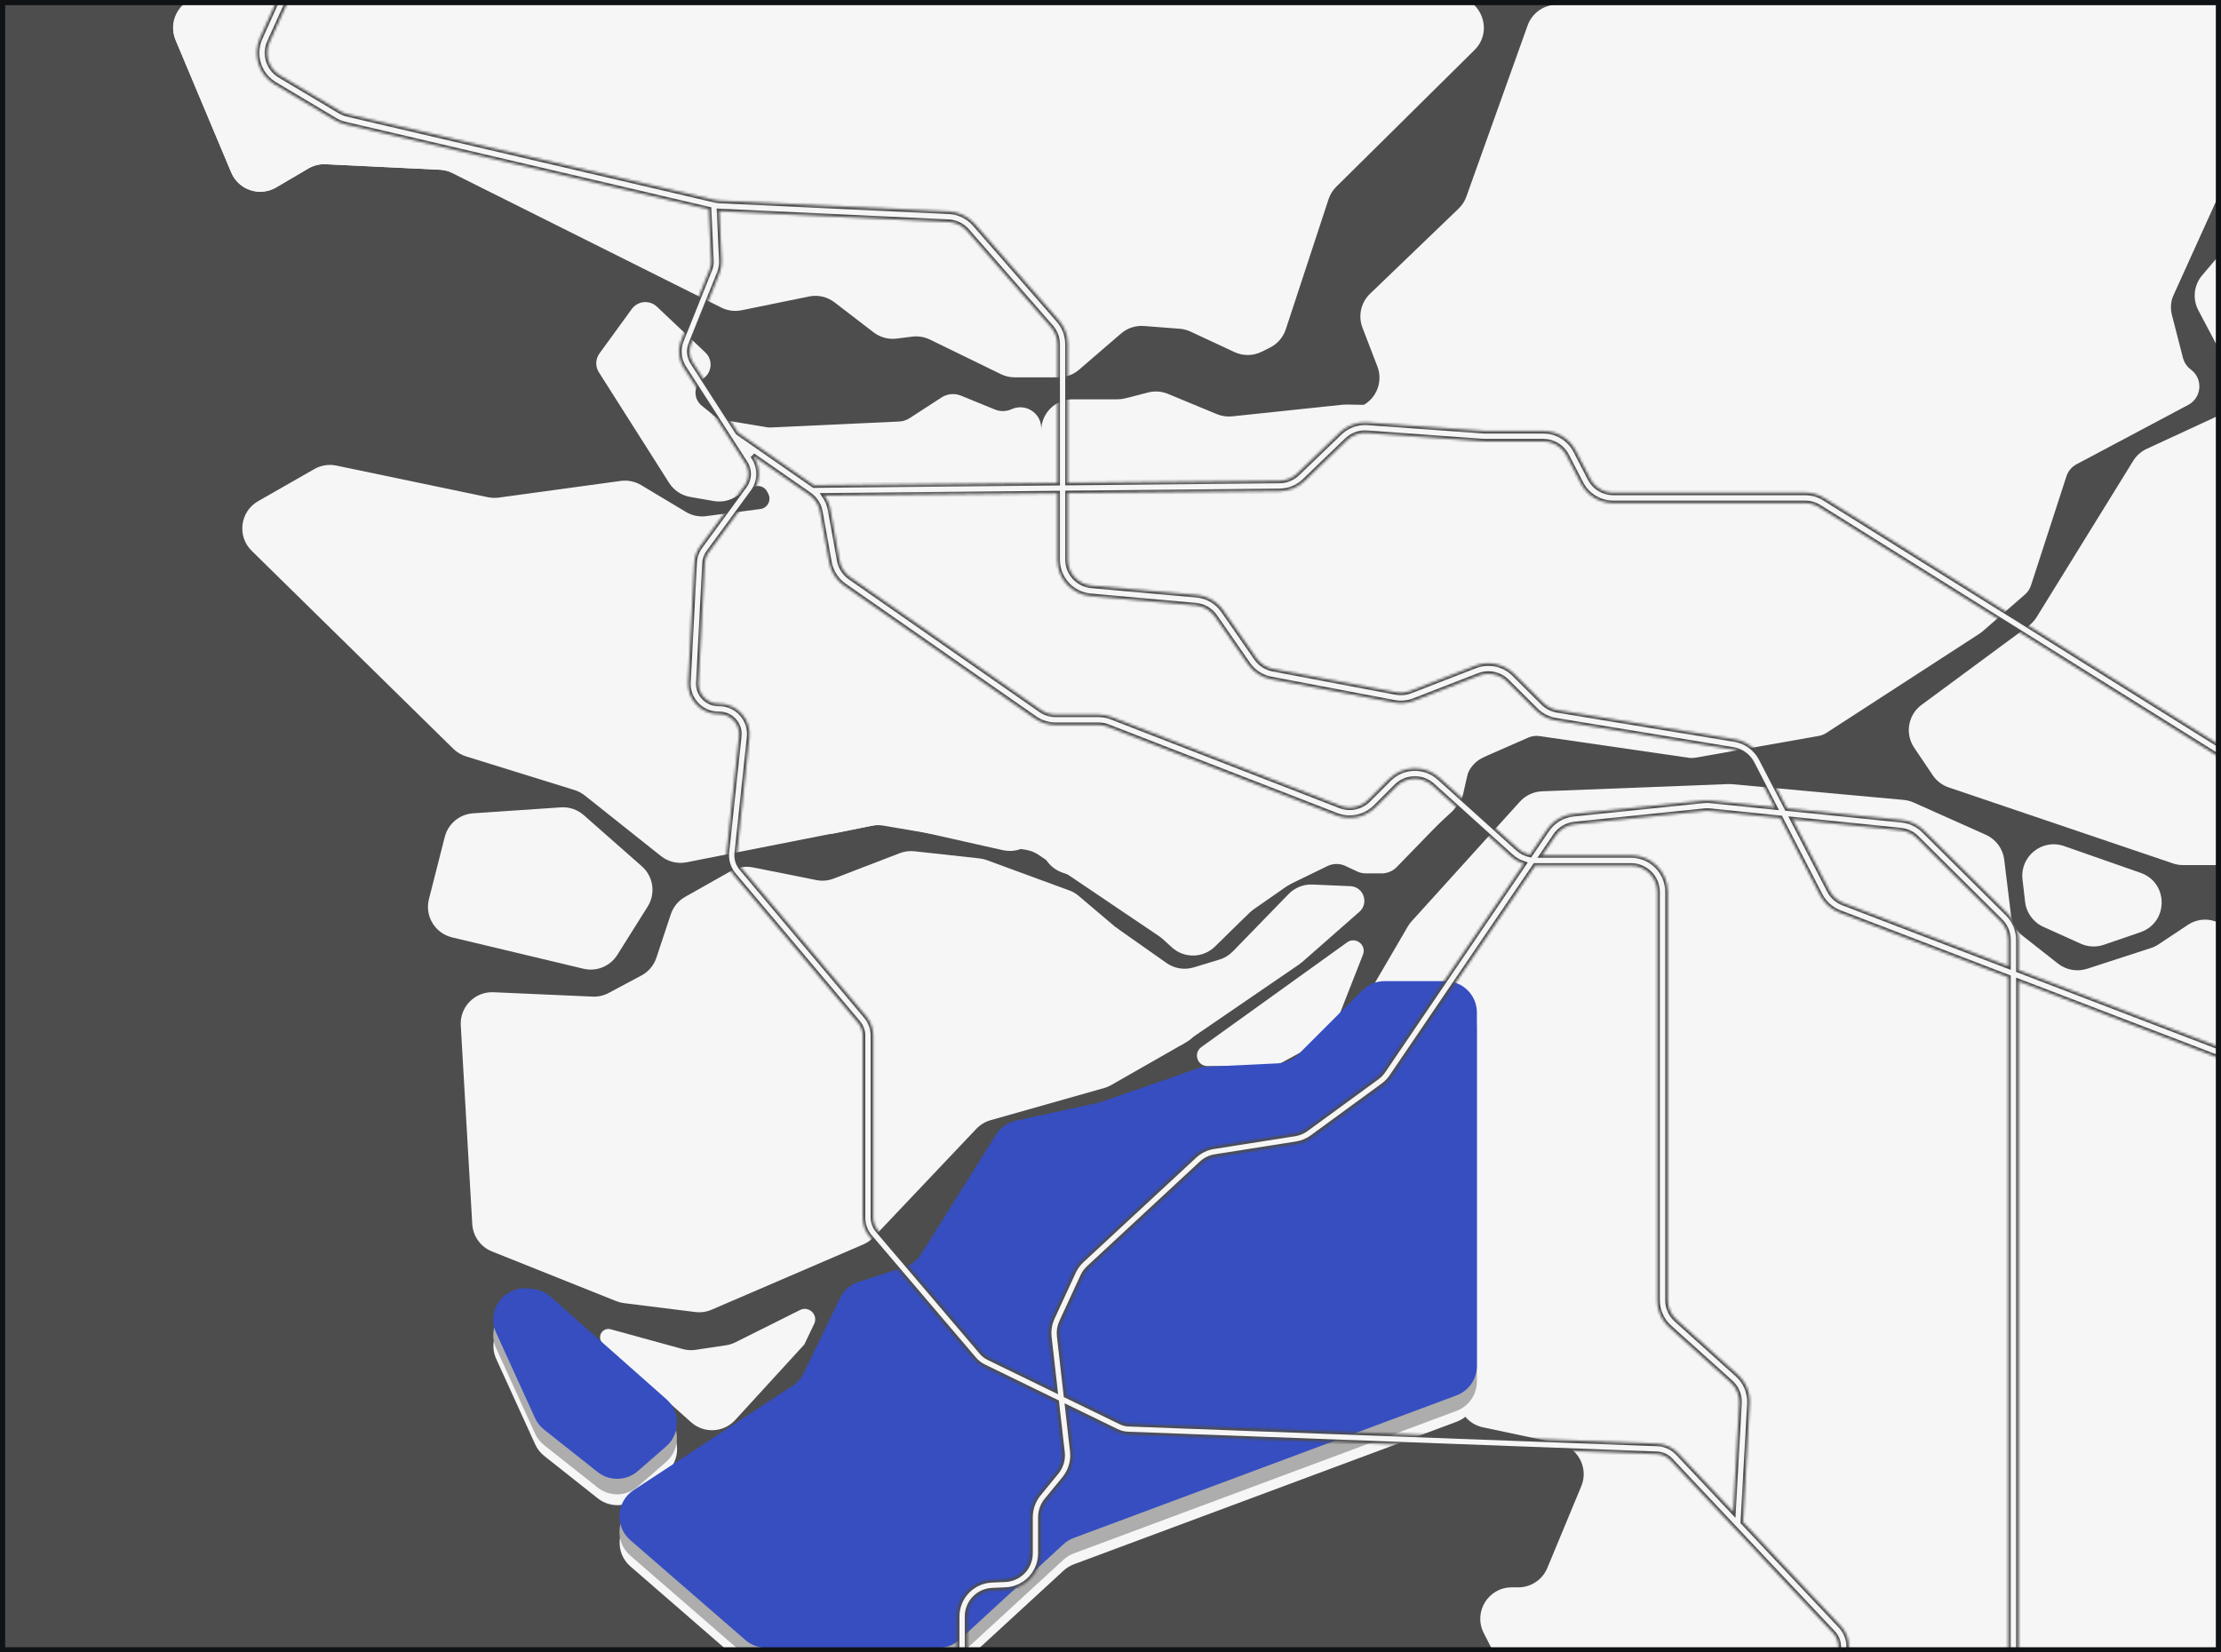 <svg width="860" height="640" viewBox="0 0 860 640" fill="none" xmlns="http://www.w3.org/2000/svg">
<rect x="0" y="0" width="860" height="640" fill="#808080" stroke="none"/>
<g clip-path="url(#clip0_323_660)">
<rect width="860" height="640" fill="#4D4D4D"/>
<path d="M67.965 15.441L89.549 66.823C92.403 73.61 100.585 76.326 106.933 72.596L119.38 65.275C121.423 64.075 123.766 63.499 126.134 63.612L170.219 65.745C171.905 65.826 173.559 66.256 175.067 67.018L279.291 119.13C281.724 120.346 284.497 120.711 287.165 120.168L313.281 114.824C316.736 114.119 320.328 114.946 323.125 117.095L338.271 128.722C340.809 130.668 344.012 131.536 347.19 131.138L353.239 130.384C355.582 130.092 357.958 130.49 360.083 131.519L387.553 144.914C389.216 145.725 391.04 146.147 392.889 146.147H409.876C412.786 146.147 415.608 145.101 417.814 143.195L434.087 129.176C436.536 127.06 439.73 126.014 442.957 126.265L456.79 127.327C458.25 127.441 459.677 127.814 460.998 128.43L477.993 136.36C481.358 137.933 485.258 137.876 488.575 136.214L491.761 134.625C494.664 133.173 496.861 130.627 497.875 127.546L514.432 77.169C515.032 75.337 516.062 73.675 517.432 72.321L570.939 19.382C578.666 11.736 573.25 -1.424 562.385 -1.424H79.179C70.478 -1.432 64.592 7.422 67.965 15.441Z" fill="#F6F6F6"/>
<path d="M233.066 515.918C231.996 517.256 232.158 519.202 233.439 520.353L267.599 550.848C272.57 555.284 280.175 554.903 284.675 549.989L311.433 520.742L315.252 512.756C316.914 509.277 313.233 505.653 309.779 507.38L284.773 519.883C283.629 520.459 282.405 520.84 281.14 521.034L269.375 522.802C267.696 523.053 265.986 522.948 264.348 522.502L236.447 514.831C235.198 514.491 233.869 514.921 233.066 515.926V515.918Z" fill="#F6F6F6"/>
<path d="M533.349 141.955L527.567 126.922C525.808 122.357 526.959 117.184 530.486 113.787L564.768 80.819C566.122 79.513 567.16 77.916 567.793 76.148L591.509 9.871C593.236 5.03 597.826 1.803 602.958 1.803H858.58C865.659 1.803 871.245 7.828 870.71 14.882L867.686 54.807C867.581 56.226 867.224 57.613 866.64 58.902L841.699 113.974C840.556 116.495 840.312 119.341 841.002 122.025L845.267 138.598C845.713 140.317 846.702 141.842 848.096 142.944L848.534 143.293C853.132 146.918 852.491 154.069 847.318 156.818L804.06 179.813C802.203 180.802 800.801 182.472 800.152 184.467L786.441 226.679C785.987 228.082 785.16 229.33 784.049 230.295L767.524 244.663C767.24 244.914 766.932 245.141 766.616 245.344L707.19 283.867C706.282 284.459 705.261 284.856 704.19 285.05L656.489 293.459C655.638 293.605 654.77 293.621 653.919 293.499L596.147 285.099C594.647 284.88 593.115 285.091 591.72 285.699L573.006 293.905C570.647 294.943 568.92 297.035 568.352 299.54L566.511 307.673C566.179 309.132 565.457 310.462 564.42 311.532L540.833 335.816C539.308 337.389 537.208 338.273 535.019 338.273H528.905C527.713 338.273 526.538 338.014 525.459 337.503L520.983 335.403C518.762 334.357 516.2 334.373 513.994 335.444L499.626 342.425C499.245 342.611 498.88 342.822 498.532 343.065L484.764 352.657C484.447 352.876 484.147 353.12 483.864 353.387L470.525 365.858C466.382 369.733 460.114 370.228 455.412 367.05L402.132 331.081C400.697 330.108 399.067 329.46 397.364 329.168L341.952 319.762C340.468 319.511 338.96 319.535 337.485 319.835L323.303 322.73C310.249 325.397 303.024 308.151 314.084 300.716L528.775 156.38C533.486 153.218 535.376 147.218 533.34 141.923L533.349 141.955Z" fill="#F6F6F6"/>
<path d="M871.302 84.751L852.71 106.619C849.491 110.406 848.899 115.782 851.226 120.176L864.094 144.534C867.345 150.696 864.775 158.326 858.451 161.253L831.239 173.845C829.074 174.851 827.25 176.464 826.001 178.491L788.614 239.012C787.795 240.333 786.741 241.485 785.492 242.401L744.051 273.001C738.813 276.869 737.548 284.183 741.188 289.583L748.381 300.253C749.872 302.459 752.037 304.121 754.559 304.973L841.423 334.422C842.68 334.852 844.002 335.062 845.331 335.062H882.743C889.457 335.062 894.906 329.614 894.906 322.9V92.624C894.906 85.911 889.457 80.462 882.743 80.462H880.57C877.002 80.462 873.613 82.027 871.302 84.751Z" fill="#F6F6F6"/>
<path d="M431.906 359.063L451.698 372.993C454.763 375.15 458.655 375.774 462.239 374.679L472.204 371.647C474.174 371.047 475.95 369.96 477.385 368.485L498.969 346.268C501.386 343.779 504.751 342.441 508.221 342.595L522.929 343.227C528.005 343.503 530.186 349.803 526.367 353.16L504.199 372.628C503.786 372.985 503.356 373.317 502.902 373.625L457.366 404.794L431.906 359.063Z" fill="#F6F6F6"/>
<path d="M783.133 340.584L784.146 349.301C784.641 353.549 787.325 357.222 791.225 358.982L805.682 365.509C808.504 366.782 811.714 366.936 814.642 365.923L828.815 361.049C839.729 357.295 839.769 341.881 828.88 338.071L799.236 327.692C790.755 324.724 782.103 331.657 783.141 340.576L783.133 340.584Z" fill="#F6F6F6"/>
<path d="M465.158 405.556L521.616 364.982C524.9 362.623 529.23 365.996 527.754 369.758L515.972 399.775C515.624 400.659 514.975 401.396 514.14 401.85L494.769 412.407C494.177 412.732 493.504 412.902 492.831 412.902H467.534C463.593 412.902 461.971 407.851 465.166 405.556H465.158Z" fill="#F6F6F6"/>
<path d="M170.786 65.77L126.126 63.605C123.758 63.491 121.415 64.067 119.371 65.267L106.925 72.589C100.576 76.319 92.395 73.602 89.541 66.816L68.078 15.717C64.681 7.625 70.697 -1.286 79.471 -1.156L272.002 1.698C276.794 1.771 281.1 4.649 282.997 9.052L288.243 21.255C289.581 24.369 289.556 27.904 288.186 31.001L262.629 88.505C259.986 94.449 253.142 97.262 247.093 94.895L174.63 66.597C173.405 66.118 172.108 65.843 170.794 65.778L170.786 65.77Z" fill="#F6F6F6"/>
<path d="M226.036 315.708L248.528 335.525C253.004 339.465 253.961 346.065 250.791 351.117L239.034 369.839C236.261 374.258 230.982 376.415 225.906 375.199L175.051 363.06C168.451 361.487 164.413 354.806 166.091 348.23L172.221 324.141C173.519 319.049 177.938 315.359 183.184 315.003L217.174 312.7C220.409 312.481 223.604 313.567 226.036 315.708Z" fill="#F6F6F6"/>
<path d="M413.994 344.857L382.121 333.141C381.196 332.8 380.231 332.573 379.25 332.468L354.082 329.711C352.152 329.5 350.198 329.752 348.39 330.449L322.817 340.284C320.668 341.111 318.325 341.314 316.062 340.86L291.519 335.954C288.664 335.387 285.697 335.857 283.159 337.284L265.313 347.355C262.677 348.838 260.691 351.255 259.742 354.125L254.172 370.925C253.191 373.885 251.107 376.358 248.358 377.826L235.709 384.58C233.788 385.61 231.623 386.096 229.45 385.999L191.097 384.304C183.897 383.988 178.002 389.964 178.416 397.156L182.867 474.104C183.143 478.814 186.111 482.942 190.489 484.693L238.612 503.942C239.577 504.331 240.59 504.591 241.62 504.72L269.221 508.166C271.369 508.434 273.551 508.126 275.537 507.266L334.257 481.993C335.774 481.336 337.144 480.387 338.279 479.187L378.042 437.211C379.55 435.622 381.448 434.47 383.556 433.87L427.56 421.4C428.508 421.132 429.424 420.751 430.276 420.256L459.32 403.659C466.65 399.475 467.59 389.275 461.144 383.818L417.659 346.974C416.573 346.049 415.332 345.328 413.994 344.841V344.857Z" fill="#F6F6F6"/>
<path d="M588.534 310.478L546.598 356.825C546.03 357.449 545.535 358.131 545.114 358.852L520.765 400.577L559.547 401.923C566.349 402.159 571.636 407.932 571.271 414.726L564.566 540.267C564.249 546.251 568.328 551.57 574.19 552.811L603.591 559.046C611.034 560.627 615.218 568.581 612.299 575.611L599.139 607.298C597.25 611.839 592.823 614.799 587.909 614.799H585.355C576.266 614.799 570.387 624.399 574.523 632.491L579.266 641.775C581.342 645.845 585.526 648.408 590.099 648.408H853.87C860.583 648.408 866.032 642.959 866.032 636.245V368.371C866.032 358.674 855.232 352.876 847.148 358.236L835.796 365.769C834.88 366.377 833.883 366.855 832.837 367.196L808.155 375.215C804.295 376.471 800.071 375.717 796.884 373.212L783.23 362.485C780.7 360.498 779.062 357.587 778.673 354.393L776.062 332.962C775.543 328.73 772.851 325.073 768.951 323.33L740.962 310.819C739.737 310.275 738.44 309.935 737.11 309.813L670.679 303.724C670.152 303.675 669.625 303.659 669.098 303.683L597.096 306.481C593.828 306.61 590.747 308.046 588.55 310.47L588.534 310.478Z" fill="#F6F6F6"/>
<path d="M213.266 512.456L258.08 552.113C263.578 556.978 263.545 565.565 258.015 570.389L247.028 579.973C242.609 583.825 236.074 583.979 231.485 580.338L210.752 563.919C209.244 562.719 208.036 561.187 207.233 559.427L192.176 526.394C188.268 517.815 195.176 508.239 204.549 509.253L206.519 509.464C209.025 509.731 211.384 510.777 213.274 512.448L213.266 512.456Z" fill="#F6F6F6"/>
<path d="M213.204 508.257L258.019 547.915C263.516 552.78 263.484 561.366 257.954 566.191L246.967 575.775C242.548 579.626 236.013 579.78 231.423 576.14L210.69 559.72C209.182 558.52 207.974 556.988 207.171 555.228L192.114 522.195C188.206 513.617 195.114 504.041 204.488 505.054L206.458 505.265C208.963 505.533 211.323 506.579 213.212 508.249L213.204 508.257Z" fill="#ADADAD"/>
<path d="M213.204 502.257L258.019 541.915C263.516 546.78 263.484 555.366 257.954 560.191L246.967 569.775C242.548 573.626 236.013 573.78 231.423 570.14L210.69 553.72C209.182 552.52 207.974 550.988 207.171 549.228L192.114 516.195C188.206 507.617 195.114 498.041 204.488 499.054L206.458 499.265C208.963 499.533 211.323 500.579 213.212 502.249L213.204 502.257Z" fill="#364EC0"/>
<path d="M536.195 390.199H559.774C566.487 390.199 571.936 395.648 571.936 402.361V539.262C571.936 544.337 568.782 548.886 564.022 550.662L415.827 605.863C414.351 606.415 412.997 607.242 411.838 608.312L371.718 645.205C369.472 647.272 366.537 648.416 363.488 648.416H296.708C293.781 648.416 290.943 647.361 288.738 645.44L244.11 606.69C238.02 601.404 238.669 591.763 245.407 587.336L306.997 546.916C308.838 545.708 310.314 544.029 311.271 542.043L325.347 512.958C326.798 509.966 329.409 507.696 332.579 506.674L350.174 501.023C352.907 500.147 355.234 498.331 356.758 495.907L385.737 449.681C387.472 446.908 390.262 444.954 393.456 444.257L425.038 437.389C425.516 437.284 425.979 437.154 426.441 436.992L463.828 424.018C464.931 423.637 466.074 423.418 467.234 423.362L494.842 422.048C497.867 421.902 500.721 420.637 502.861 418.497L527.6 393.758C529.878 391.48 532.976 390.199 536.203 390.199H536.195Z" fill="#F6F6F6"/>
<path d="M536.133 386H559.712C566.426 386 571.874 391.449 571.874 398.162V535.063C571.874 540.139 568.72 544.687 563.961 546.463L415.765 601.664C414.29 602.216 412.936 603.043 411.776 604.113L371.656 641.006C369.41 643.074 366.475 644.217 363.426 644.217H296.646C293.719 644.217 290.882 643.163 288.676 641.241L244.048 602.492C237.959 597.205 238.607 587.564 245.345 583.137L306.936 542.717C308.777 541.509 310.252 539.831 311.209 537.844L325.285 508.76C326.736 505.768 329.347 503.497 332.518 502.476L350.113 496.824C352.845 495.948 355.172 494.132 356.697 491.708L385.676 445.482C387.411 442.709 390.2 440.755 393.395 440.058L424.977 433.19C425.455 433.085 425.917 432.955 426.379 432.793L463.767 419.82C464.869 419.439 466.013 419.22 467.172 419.163L494.781 417.849C497.805 417.703 500.659 416.439 502.8 414.298L527.538 389.56C529.817 387.281 532.914 386 536.141 386H536.133Z" fill="#ADADAD"/>
<path d="M536.133 380H559.712C566.426 380 571.874 385.449 571.874 392.162V529.063C571.874 534.139 568.72 538.687 563.961 540.463L415.765 595.664C414.29 596.216 412.936 597.043 411.776 598.113L371.656 635.006C369.41 637.074 366.475 638.217 363.426 638.217H296.646C293.719 638.217 290.882 637.163 288.676 635.241L244.048 596.492C237.959 591.205 238.607 581.564 245.345 577.137L306.936 536.717C308.777 535.509 310.252 533.831 311.209 531.844L325.285 502.76C326.736 499.768 329.347 497.497 332.518 496.476L350.113 490.824C352.845 489.948 355.172 488.132 356.697 485.708L385.676 439.482C387.411 436.709 390.2 434.755 393.395 434.058L424.977 427.19C425.455 427.085 425.917 426.955 426.379 426.793L463.767 413.82C464.869 413.439 466.013 413.22 467.172 413.163L494.781 411.849C497.805 411.703 500.659 410.439 502.8 408.298L527.538 383.56C529.817 381.281 532.914 380 536.141 380H536.133Z" fill="#364EC0"/>
<path d="M577.409 291.57L573.517 293.775C570.793 295.316 568.766 297.854 567.866 300.854L565.368 309.148C564.736 311.248 563.552 313.13 561.938 314.613L540.524 334.244C537.249 337.244 532.603 338.225 528.394 336.798L521.413 334.422C518.048 333.279 514.359 333.668 511.302 335.476L499.067 342.725C494.534 345.409 488.858 341.857 489.296 336.603L489.677 332.095C489.937 328.957 491.404 326.046 493.772 323.97L559.352 266.393C564.695 261.699 572.909 262.574 577.142 268.283L581.179 273.731C585.534 279.602 583.766 287.953 577.409 291.561V291.57Z" fill="#F6F6F6"/>
<path d="M642.997 191.383L580.733 194.943C574.295 195.308 569.268 200.635 569.268 207.089V257.693C569.268 260.531 570.266 263.288 572.082 265.469L584.504 280.404C586.815 283.185 590.244 284.791 593.853 284.791H667.654C673.581 284.791 678.641 280.518 679.646 274.68L693.641 192.746C694.639 186.899 699.706 182.635 705.634 182.635H795.806C798.247 182.635 800.622 181.905 802.641 180.534L841.034 154.458C847.375 150.153 848.202 141.136 842.753 135.744L841.253 134.26C837.637 130.685 836.623 125.228 838.723 120.598L867.532 56.972C871.164 48.953 865.343 39.856 856.545 39.791L667.411 38.396C660.681 38.347 655.192 43.764 655.159 50.494L654.47 179.318C654.438 185.74 649.411 191.027 643.005 191.4L642.997 191.383Z" fill="#F6F6F6"/>
<path d="M566.836 169.442V256.088C566.836 259.647 565.279 263.028 562.571 265.339L490.083 327.222C486.799 330.027 486.288 334.916 488.923 338.338L488.98 338.411C491.485 341.663 491.169 346.268 488.242 349.147L470.469 366.604C465.855 371.136 458.509 371.266 453.733 366.904L430.633 345.773C429.425 344.671 428.014 343.819 426.465 343.276L411.278 337.925C406.413 336.206 403.162 331.616 403.162 326.451V166.815C403.162 160.102 408.611 154.653 415.324 154.653H432.725C433.746 154.653 434.76 154.523 435.741 154.272L444.563 152.01C447.109 151.353 449.809 151.547 452.241 152.553L471.19 160.402C473.063 161.18 475.099 161.472 477.118 161.261L519.865 156.753C520.359 156.704 520.854 156.68 521.348 156.688L554.876 157.272C561.509 157.385 566.828 162.802 566.828 169.434L566.836 169.442Z" fill="#F6F6F6"/>
<path d="M388.332 329.289L344.733 319.478C343.079 319.105 341.368 319.081 339.706 319.413L265.856 333.976C262.353 334.665 258.729 333.781 255.931 331.56L226.441 308.102C225.258 307.162 223.92 306.448 222.476 306.002L180.443 292.956C178.594 292.38 176.908 291.375 175.521 290.013L97.463 213.341C91.706 207.689 92.947 198.105 99.952 194.108L121.723 181.67C124.301 180.194 127.334 179.716 130.245 180.324L188.989 192.583C190.351 192.867 191.746 192.916 193.124 192.729L240.347 186.267C243.088 185.894 245.877 186.462 248.245 187.881L265.613 198.284C267.964 199.694 270.729 200.27 273.453 199.905L294.421 197.148C297.186 196.784 298.767 193.808 297.519 191.319L297.089 190.467C296.059 188.4 293.513 187.613 291.494 188.74L284.359 192.705C281.926 194.059 279.105 194.529 276.372 194.059L267.259 192.47C263.886 191.886 260.91 189.9 259.077 187.005L231.89 144.185C230.463 141.939 230.552 139.044 232.117 136.896L244.645 119.674C246.947 116.511 251.504 116.09 254.35 118.774L273.121 136.523C276.137 139.377 275.732 144.282 272.302 146.609L272.156 146.707C268.548 149.147 268.329 154.385 271.718 157.126L276.859 161.277C277.726 161.983 278.764 162.445 279.867 162.631L296.967 165.486C297.421 165.558 297.876 165.591 298.33 165.567L348.155 163.264C349.59 163.199 350.985 162.753 352.193 161.967L364.591 153.931C366.82 152.488 369.61 152.228 372.066 153.226L385.267 158.618C387.31 159.453 389.597 159.421 391.616 158.521L391.786 158.448C397.145 156.072 403.178 159.996 403.178 165.859V317.419C403.178 325.211 395.945 330.992 388.348 329.281L388.332 329.289Z" fill="#F6F6F6"/>
<mask id="path-25-inside-1_323_660" fill="white">
<path d="M781.649 363.974C781.649 360.22 780.124 356.555 777.457 353.904L744.967 321.641C742.664 319.354 739.624 317.919 736.405 317.595L691.939 313.07L682.006 293.829C679.955 289.864 676.103 287.059 671.7 286.337L603.039 275.026C600.947 274.677 599.042 273.704 597.534 272.204L586.328 261.039C582.355 257.082 576.404 255.834 571.174 257.869L546.119 267.599C544.343 268.288 542.422 268.458 540.557 268.11L492.929 259.069C490.302 258.574 488.015 257.082 486.491 254.885L473.728 236.487C471.32 233.017 467.533 230.82 463.333 230.438L422.703 226.814C417.44 226.344 413.467 222.006 413.467 216.719V191.032L495.475 190.238C499.107 190.205 502.553 188.794 505.172 186.273L521.551 170.51C523.618 168.524 526.44 167.494 529.311 167.705L574.141 170.94C574.482 170.964 574.822 170.98 575.163 170.98H597.574C601.385 170.98 604.839 173.08 606.583 176.47L612.104 187.189C614.545 191.932 619.386 194.876 624.713 194.876H698.985C700.882 194.876 702.739 195.411 704.352 196.416L860.356 293.878L862.505 290.44L706.501 192.978C704.247 191.567 701.644 190.821 698.985 190.821H624.713C620.902 190.821 617.448 188.721 615.704 185.332L610.183 174.613C607.742 169.87 602.901 166.926 597.574 166.926H575.163C574.92 166.926 574.676 166.918 574.433 166.902L529.602 163.667C525.589 163.375 521.632 164.81 518.737 167.591L502.359 183.354C500.486 185.154 498.029 186.159 495.426 186.183L413.459 186.978V133.325C413.459 129.896 412.219 126.579 409.965 123.993L377.458 86.743C374.929 83.849 371.272 82.081 367.428 81.903L278.675 77.735C278.059 77.703 277.443 77.621 276.843 77.484L134.591 44.215C133.577 43.98 132.612 43.591 131.72 43.056L108.441 29.207C104.006 26.572 102.263 21.034 104.387 16.331L125.874 -31.338L122.177 -33L100.69 14.669C97.722 21.253 100.163 29.004 106.374 32.693L129.653 46.542C130.901 47.288 132.255 47.832 133.674 48.164L274.451 81.1L275.367 101.079C275.415 102.19 275.237 103.268 274.824 104.298L263.796 131.777C262.377 135.304 262.767 139.317 264.826 142.52L288.567 179.397C290.278 182.056 290.173 185.559 288.308 188.113L271.118 211.595C269.764 213.452 268.986 215.641 268.864 217.927L266.464 264.218C266.294 267.469 267.437 270.558 269.683 272.918C271.929 275.277 274.953 276.583 278.205 276.583H278.489C280.67 276.583 282.762 277.515 284.213 279.137C285.672 280.759 286.378 282.932 286.143 285.105L281.359 330.041C281.018 333.203 281.999 336.414 284.051 338.854L332.255 396.164C333.422 397.55 334.063 399.31 334.063 401.118V471.531C334.063 474.32 335.06 477.028 336.868 479.152L377.142 526.44C378.196 527.68 379.477 528.67 380.945 529.383L409.081 543.086L411.294 562.554C411.602 565.254 410.792 568.019 409.065 570.119L402.124 578.592C400.056 581.122 398.913 584.317 398.913 587.585V601.604C398.913 607.053 394.648 611.504 389.199 611.731L384.107 611.942C376.485 612.258 370.51 618.485 370.51 626.123V661.078H374.564V626.123C374.564 620.674 378.829 616.223 384.277 615.996L389.369 615.785C396.991 615.469 402.967 609.242 402.967 601.604V587.585C402.967 585.249 403.778 582.971 405.262 581.163L412.202 572.69C414.619 569.746 415.754 565.879 415.324 562.092L413.402 545.186L432.222 554.357C433.706 555.078 435.287 555.476 436.933 555.532L641.521 563.17C643.556 563.243 645.446 564.103 646.84 565.587L709.777 632.488C711.123 633.923 711.869 635.796 711.869 637.767V671.984H715.923V637.767C715.923 634.759 714.788 631.896 712.728 629.707L674.952 589.555L677.498 543.719C677.741 539.405 676.03 535.27 672.819 532.383L649.135 511.091C647.002 509.169 645.778 506.429 645.778 503.558V345.43C645.778 337.606 639.413 331.241 631.589 331.241H597.185L602.334 323.66C604.02 321.178 606.696 319.581 609.68 319.273L660.049 314.092C660.73 314.019 661.427 314.019 662.108 314.092L689.344 316.865L704.766 346.752C706.363 349.849 709.039 352.241 712.299 353.49L777.587 378.52V655.767H781.641V380.093L860.737 410.41L862.189 406.624L781.641 375.747V363.974H781.649ZM267.559 133.285L278.586 105.806C279.218 104.233 279.494 102.579 279.421 100.892L278.545 81.805L367.266 85.965C370.007 86.095 372.618 87.351 374.426 89.427L406.932 126.677C408.546 128.525 409.429 130.893 409.429 133.342V187.035L315.138 187.951L285.745 167.526L268.232 140.323C266.886 138.231 266.634 135.596 267.559 133.285ZM382.721 525.743C381.764 525.272 380.921 524.624 380.231 523.813L339.958 476.525C338.774 475.131 338.117 473.363 338.117 471.531V401.118C338.117 398.353 337.136 395.669 335.36 393.553L287.156 336.244C285.81 334.646 285.17 332.546 285.389 330.471L290.173 285.534C290.529 282.226 289.451 278.902 287.221 276.429C284.991 273.956 281.805 272.529 278.48 272.529H278.197C276.064 272.529 274.078 271.677 272.61 270.129C271.142 268.58 270.396 266.553 270.502 264.428L272.902 218.138C272.983 216.638 273.494 215.203 274.378 213.987L291.567 190.505C294.421 186.605 294.583 181.254 291.965 177.191L291.486 176.453L313.346 191.64C315.568 193.189 317.06 195.5 317.538 198.167L321.065 217.765C321.738 221.487 323.814 224.73 326.919 226.895L400.664 278.261C403.056 279.923 405.862 280.807 408.773 280.807H425.33C426.587 280.807 427.827 281.042 428.995 281.496L517.472 315.835C522.71 317.87 528.67 316.613 532.643 312.64L540.686 304.597C544.505 300.778 550.635 300.624 554.641 304.24L585.031 331.654C586.49 332.968 588.193 333.941 590.025 334.557L535.57 414.724C534.913 415.689 534.103 416.524 533.162 417.213L505.732 437.257C504.442 438.205 502.918 438.838 501.337 439.081L469.925 444.035C467.128 444.473 464.558 445.73 462.49 447.652L418.843 488.144C417.481 489.409 416.386 490.909 415.608 492.604L407.419 510.361C406.332 512.721 405.91 515.332 406.202 517.91L408.521 538.319L382.704 525.743H382.721ZM594.55 335.311H631.58C637.167 335.311 641.716 339.86 641.716 345.447V503.575C641.716 507.596 643.427 511.44 646.419 514.123L670.103 535.416C672.398 537.475 673.614 540.435 673.444 543.516L671.117 585.501L649.784 562.83C647.651 560.568 644.765 559.254 641.659 559.141L437.079 551.503C436 551.462 434.962 551.203 433.989 550.732L412.851 540.435L410.24 517.464C410.029 515.623 410.329 513.758 411.108 512.072L419.297 494.315C419.857 493.107 420.635 492.036 421.608 491.128L465.255 450.635C466.739 449.257 468.571 448.365 470.566 448.057L501.977 443.103C504.199 442.754 506.324 441.87 508.132 440.541L535.562 420.497C536.876 419.532 538.011 418.364 538.927 417.01L594.428 335.311C594.428 335.311 594.509 335.311 594.55 335.311ZM662.522 310.07C661.565 309.973 660.592 309.973 659.635 310.07L609.266 315.251C605.091 315.681 601.337 317.919 598.977 321.389L592.434 331.022C590.707 330.657 589.093 329.846 587.755 328.646L557.365 301.232C551.754 296.172 543.176 296.391 537.824 301.735L529.781 309.778C526.943 312.616 522.686 313.516 518.948 312.057L430.47 277.718C428.824 277.077 427.097 276.753 425.338 276.753H408.781C406.697 276.753 404.694 276.121 402.991 274.937L329.246 223.571C327.025 222.022 325.541 219.711 325.063 217.052L321.535 197.454C321.171 195.451 320.392 193.594 319.273 191.965L409.421 191.089V216.735C409.421 224.138 414.975 230.211 422.354 230.868L462.985 234.493C465.985 234.76 468.693 236.333 470.412 238.814L483.174 257.212C485.307 260.285 488.51 262.369 492.191 263.066L539.819 272.107C542.438 272.602 545.122 272.358 547.603 271.393L572.658 261.664C576.395 260.212 580.644 261.104 583.482 263.934L594.688 275.099C596.796 277.199 599.464 278.561 602.391 279.048L671.052 290.359C674.198 290.878 676.946 292.88 678.414 295.71L687.13 312.608L662.522 310.102V310.07ZM713.758 349.72C711.431 348.828 709.526 347.117 708.382 344.903L694.168 317.367L735.999 321.624C738.302 321.859 740.475 322.889 742.113 324.519L774.603 356.782C776.508 358.671 777.595 361.29 777.595 363.974V374.19L713.758 349.72Z"/>
</mask>
<path d="M781.649 363.974C781.649 360.22 780.124 356.555 777.457 353.904L744.967 321.641C742.664 319.354 739.624 317.919 736.405 317.595L691.939 313.07L682.006 293.829C679.955 289.864 676.103 287.059 671.7 286.337L603.039 275.026C600.947 274.677 599.042 273.704 597.534 272.204L586.328 261.039C582.355 257.082 576.404 255.834 571.174 257.869L546.119 267.599C544.343 268.288 542.422 268.458 540.557 268.11L492.929 259.069C490.302 258.574 488.015 257.082 486.491 254.885L473.728 236.487C471.32 233.017 467.533 230.82 463.333 230.438L422.703 226.814C417.44 226.344 413.467 222.006 413.467 216.719V191.032L495.475 190.238C499.107 190.205 502.553 188.794 505.172 186.273L521.551 170.51C523.618 168.524 526.44 167.494 529.311 167.705L574.141 170.94C574.482 170.964 574.822 170.98 575.163 170.98H597.574C601.385 170.98 604.839 173.08 606.583 176.47L612.104 187.189C614.545 191.932 619.386 194.876 624.713 194.876H698.985C700.882 194.876 702.739 195.411 704.352 196.416L860.356 293.878L862.505 290.44L706.501 192.978C704.247 191.567 701.644 190.821 698.985 190.821H624.713C620.902 190.821 617.448 188.721 615.704 185.332L610.183 174.613C607.742 169.87 602.901 166.926 597.574 166.926H575.163C574.92 166.926 574.676 166.918 574.433 166.902L529.602 163.667C525.589 163.375 521.632 164.81 518.737 167.591L502.359 183.354C500.486 185.154 498.029 186.159 495.426 186.183L413.459 186.978V133.325C413.459 129.896 412.219 126.579 409.965 123.993L377.458 86.743C374.929 83.849 371.272 82.081 367.428 81.903L278.675 77.735C278.059 77.703 277.443 77.621 276.843 77.484L134.591 44.215C133.577 43.98 132.612 43.591 131.72 43.056L108.441 29.207C104.006 26.572 102.263 21.034 104.387 16.331L125.874 -31.338L122.177 -33L100.69 14.669C97.722 21.253 100.163 29.004 106.374 32.693L129.653 46.542C130.901 47.288 132.255 47.832 133.674 48.164L274.451 81.1L275.367 101.079C275.415 102.19 275.237 103.268 274.824 104.298L263.796 131.777C262.377 135.304 262.767 139.317 264.826 142.52L288.567 179.397C290.278 182.056 290.173 185.559 288.308 188.113L271.118 211.595C269.764 213.452 268.986 215.641 268.864 217.927L266.464 264.218C266.294 267.469 267.437 270.558 269.683 272.918C271.929 275.277 274.953 276.583 278.205 276.583H278.489C280.67 276.583 282.762 277.515 284.213 279.137C285.672 280.759 286.378 282.932 286.143 285.105L281.359 330.041C281.018 333.203 281.999 336.414 284.051 338.854L332.255 396.164C333.422 397.55 334.063 399.31 334.063 401.118V471.531C334.063 474.32 335.06 477.028 336.868 479.152L377.142 526.44C378.196 527.68 379.477 528.67 380.945 529.383L409.081 543.086L411.294 562.554C411.602 565.254 410.792 568.019 409.065 570.119L402.124 578.592C400.056 581.122 398.913 584.317 398.913 587.585V601.604C398.913 607.053 394.648 611.504 389.199 611.731L384.107 611.942C376.485 612.258 370.51 618.485 370.51 626.123V661.078H374.564V626.123C374.564 620.674 378.829 616.223 384.277 615.996L389.369 615.785C396.991 615.469 402.967 609.242 402.967 601.604V587.585C402.967 585.249 403.778 582.971 405.262 581.163L412.202 572.69C414.619 569.746 415.754 565.879 415.324 562.092L413.402 545.186L432.222 554.357C433.706 555.078 435.287 555.476 436.933 555.532L641.521 563.17C643.556 563.243 645.446 564.103 646.84 565.587L709.777 632.488C711.123 633.923 711.869 635.796 711.869 637.767V671.984H715.923V637.767C715.923 634.759 714.788 631.896 712.728 629.707L674.952 589.555L677.498 543.719C677.741 539.405 676.03 535.27 672.819 532.383L649.135 511.091C647.002 509.169 645.778 506.429 645.778 503.558V345.43C645.778 337.606 639.413 331.241 631.589 331.241H597.185L602.334 323.66C604.02 321.178 606.696 319.581 609.68 319.273L660.049 314.092C660.73 314.019 661.427 314.019 662.108 314.092L689.344 316.865L704.766 346.752C706.363 349.849 709.039 352.241 712.299 353.49L777.587 378.52V655.767H781.641V380.093L860.737 410.41L862.189 406.624L781.641 375.747V363.974H781.649ZM267.559 133.285L278.586 105.806C279.218 104.233 279.494 102.579 279.421 100.892L278.545 81.805L367.266 85.965C370.007 86.095 372.618 87.351 374.426 89.427L406.932 126.677C408.546 128.525 409.429 130.893 409.429 133.342V187.035L315.138 187.951L285.745 167.526L268.232 140.323C266.886 138.231 266.634 135.596 267.559 133.285ZM382.721 525.743C381.764 525.272 380.921 524.624 380.231 523.813L339.958 476.525C338.774 475.131 338.117 473.363 338.117 471.531V401.118C338.117 398.353 337.136 395.669 335.36 393.553L287.156 336.244C285.81 334.646 285.17 332.546 285.389 330.471L290.173 285.534C290.529 282.226 289.451 278.902 287.221 276.429C284.991 273.956 281.805 272.529 278.48 272.529H278.197C276.064 272.529 274.078 271.677 272.61 270.129C271.142 268.58 270.396 266.553 270.502 264.428L272.902 218.138C272.983 216.638 273.494 215.203 274.378 213.987L291.567 190.505C294.421 186.605 294.583 181.254 291.965 177.191L291.486 176.453L313.346 191.64C315.568 193.189 317.06 195.5 317.538 198.167L321.065 217.765C321.738 221.487 323.814 224.73 326.919 226.895L400.664 278.261C403.056 279.923 405.862 280.807 408.773 280.807H425.33C426.587 280.807 427.827 281.042 428.995 281.496L517.472 315.835C522.71 317.87 528.67 316.613 532.643 312.64L540.686 304.597C544.505 300.778 550.635 300.624 554.641 304.24L585.031 331.654C586.49 332.968 588.193 333.941 590.025 334.557L535.57 414.724C534.913 415.689 534.103 416.524 533.162 417.213L505.732 437.257C504.442 438.205 502.918 438.838 501.337 439.081L469.925 444.035C467.128 444.473 464.558 445.73 462.49 447.652L418.843 488.144C417.481 489.409 416.386 490.909 415.608 492.604L407.419 510.361C406.332 512.721 405.91 515.332 406.202 517.91L408.521 538.319L382.704 525.743H382.721ZM594.55 335.311H631.58C637.167 335.311 641.716 339.86 641.716 345.447V503.575C641.716 507.596 643.427 511.44 646.419 514.123L670.103 535.416C672.398 537.475 673.614 540.435 673.444 543.516L671.117 585.501L649.784 562.83C647.651 560.568 644.765 559.254 641.659 559.141L437.079 551.503C436 551.462 434.962 551.203 433.989 550.732L412.851 540.435L410.24 517.464C410.029 515.623 410.329 513.758 411.108 512.072L419.297 494.315C419.857 493.107 420.635 492.036 421.608 491.128L465.255 450.635C466.739 449.257 468.571 448.365 470.566 448.057L501.977 443.103C504.199 442.754 506.324 441.87 508.132 440.541L535.562 420.497C536.876 419.532 538.011 418.364 538.927 417.01L594.428 335.311C594.428 335.311 594.509 335.311 594.55 335.311ZM662.522 310.07C661.565 309.973 660.592 309.973 659.635 310.07L609.266 315.251C605.091 315.681 601.337 317.919 598.977 321.389L592.434 331.022C590.707 330.657 589.093 329.846 587.755 328.646L557.365 301.232C551.754 296.172 543.176 296.391 537.824 301.735L529.781 309.778C526.943 312.616 522.686 313.516 518.948 312.057L430.47 277.718C428.824 277.077 427.097 276.753 425.338 276.753H408.781C406.697 276.753 404.694 276.121 402.991 274.937L329.246 223.571C327.025 222.022 325.541 219.711 325.063 217.052L321.535 197.454C321.171 195.451 320.392 193.594 319.273 191.965L409.421 191.089V216.735C409.421 224.138 414.975 230.211 422.354 230.868L462.985 234.493C465.985 234.76 468.693 236.333 470.412 238.814L483.174 257.212C485.307 260.285 488.51 262.369 492.191 263.066L539.819 272.107C542.438 272.602 545.122 272.358 547.603 271.393L572.658 261.664C576.395 260.212 580.644 261.104 583.482 263.934L594.688 275.099C596.796 277.199 599.464 278.561 602.391 279.048L671.052 290.359C674.198 290.878 676.946 292.88 678.414 295.71L687.13 312.608L662.522 310.102V310.07ZM713.758 349.72C711.431 348.828 709.526 347.117 708.382 344.903L694.168 317.367L735.999 321.624C738.302 321.859 740.475 322.889 742.113 324.519L774.603 356.782C776.508 358.671 777.595 361.29 777.595 363.974V374.19L713.758 349.72Z" fill="#F6F6F6" stroke="#4D4D4D" stroke-width="2" mask="url(#path-25-inside-1_323_660)"/>
</g>
<rect x="1" y="1" width="858" height="638" stroke="#0F1315" stroke-width="2"/>
<defs>
<clipPath id="clip0_323_660">
<rect width="860" height="640" fill="white"/>
</clipPath>
</defs>
</svg>
